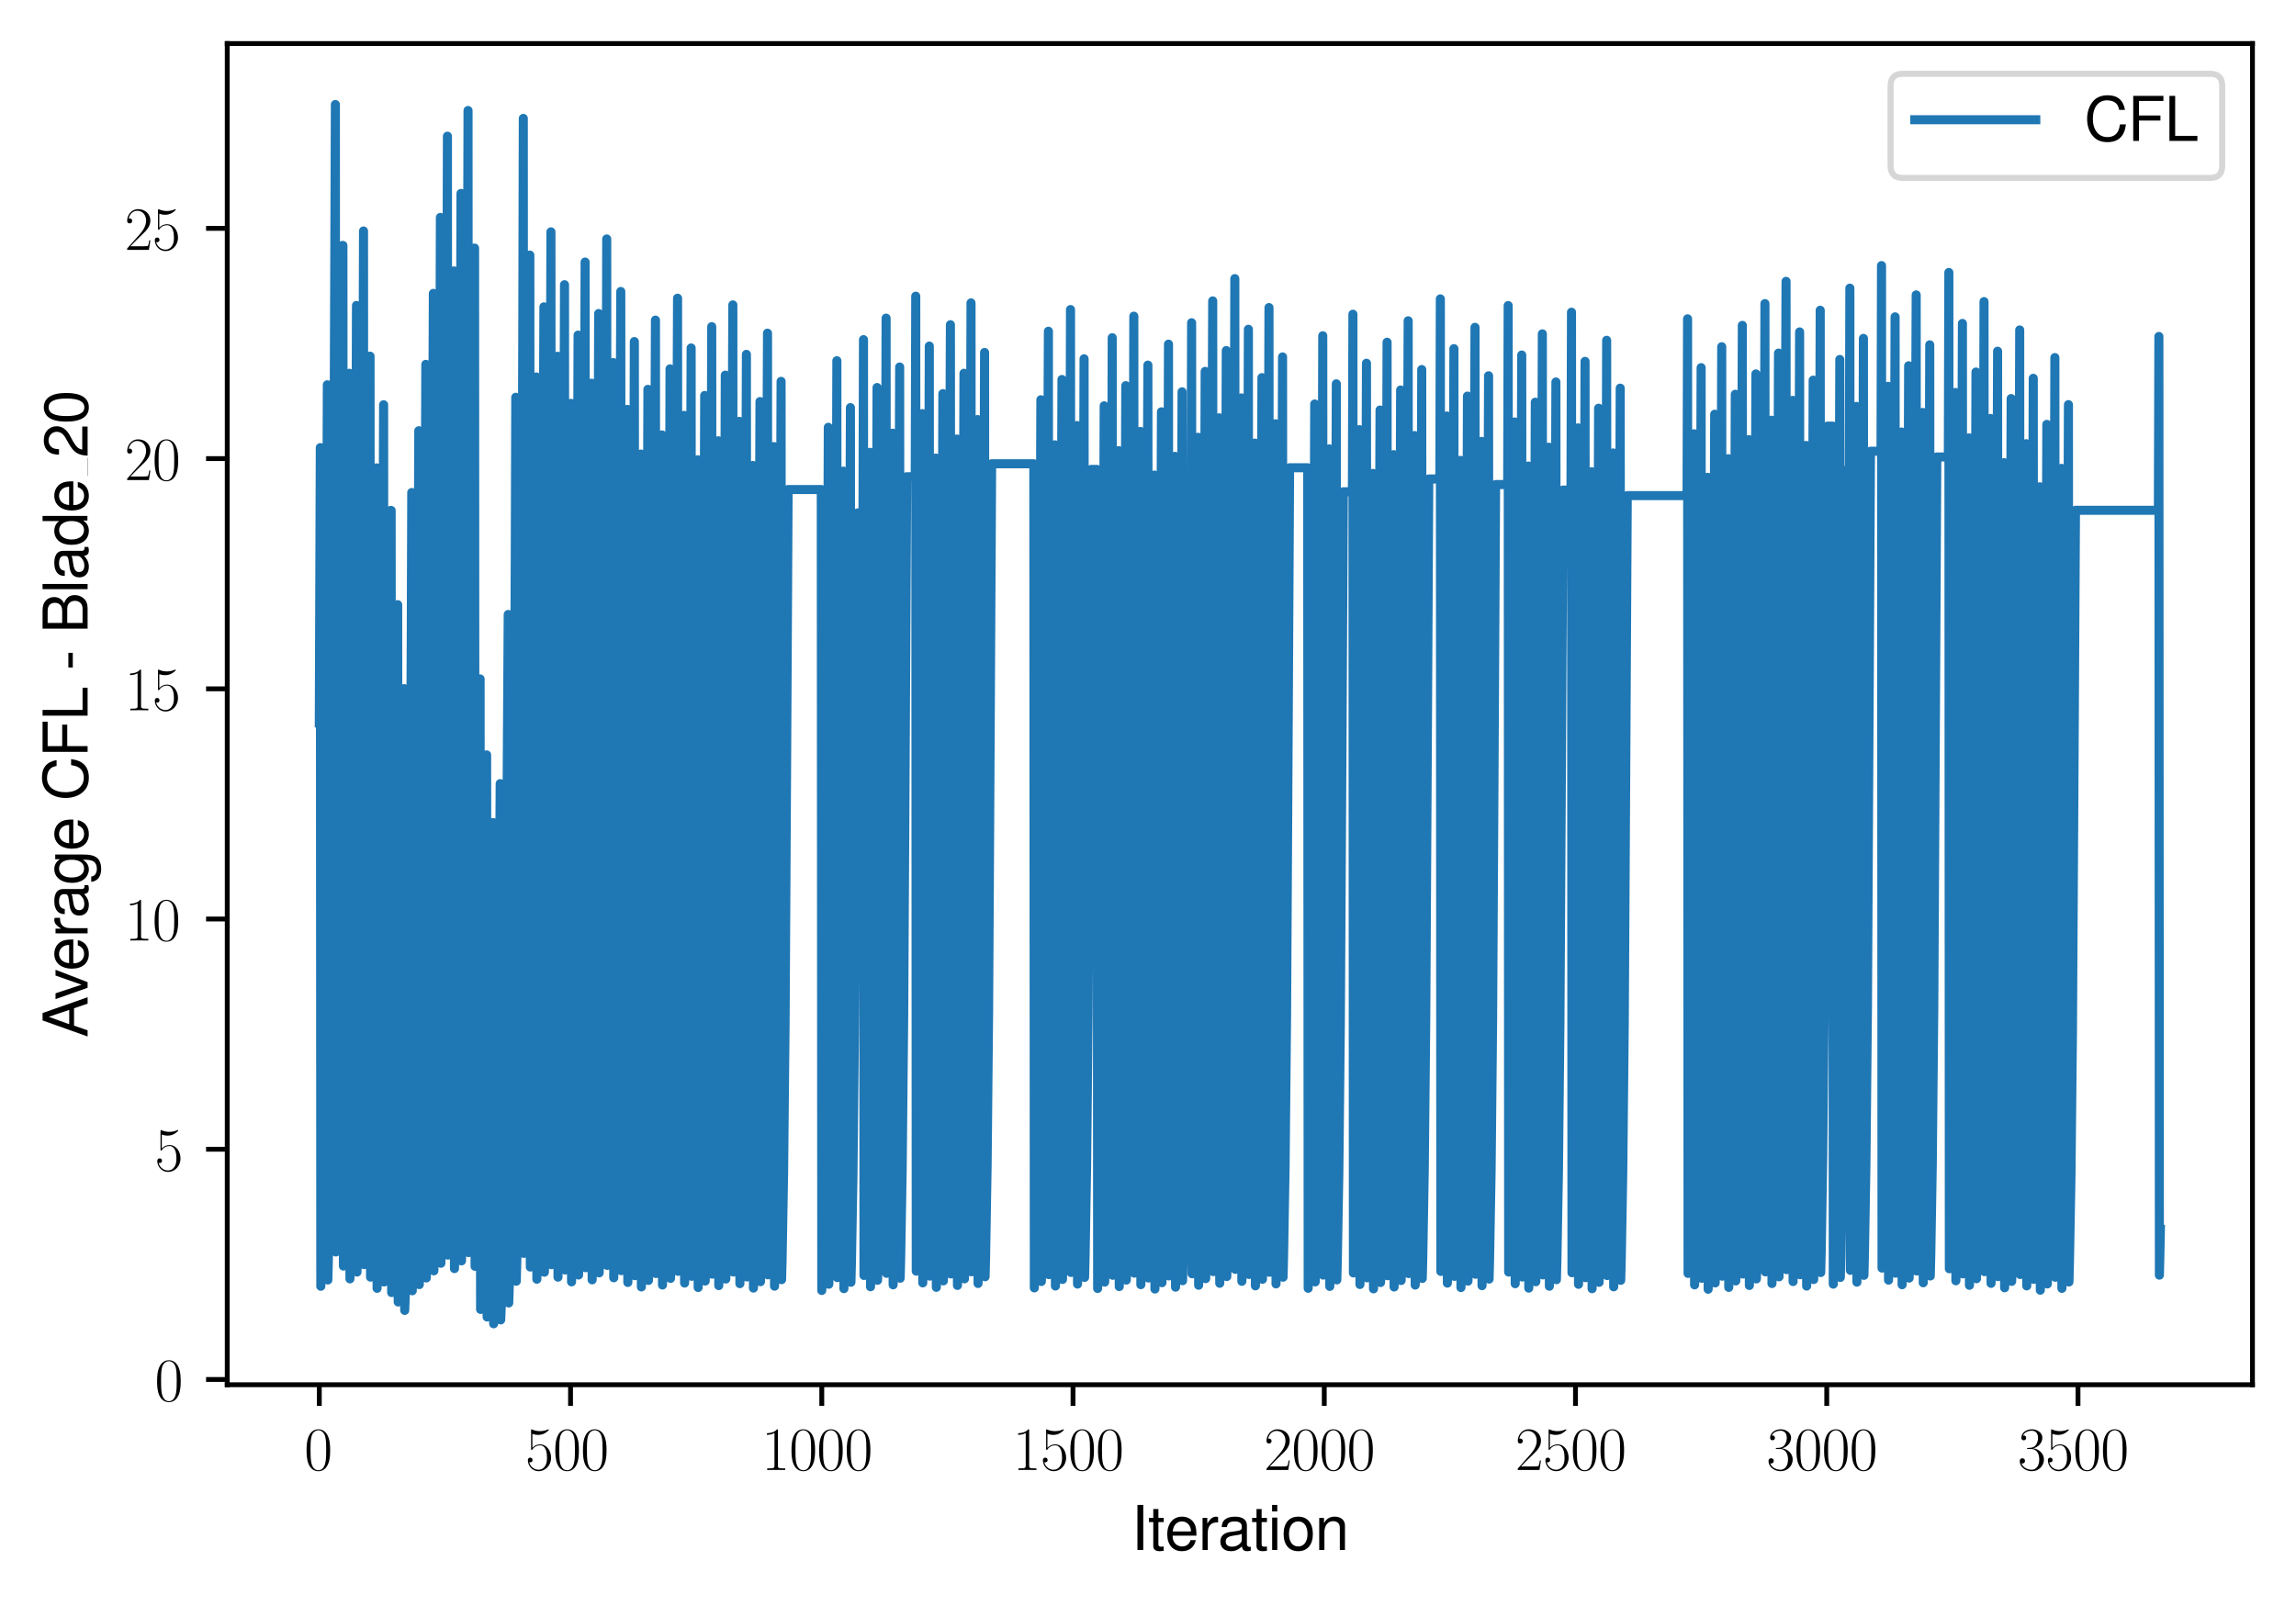<?xml version="1.0" encoding="utf-8" standalone="no"?>
<!DOCTYPE svg PUBLIC "-//W3C//DTD SVG 1.1//EN"
  "http://www.w3.org/Graphics/SVG/1.1/DTD/svg11.dtd">
<svg xmlns:xlink="http://www.w3.org/1999/xlink" width="379.567pt" height="265.601pt" viewBox="0 0 379.567 265.601" xmlns="http://www.w3.org/2000/svg" version="1.1">
 <defs>
  <style type="text/css">*{stroke-linejoin: round; stroke-linecap: butt}</style>
 </defs>
 <g id="figure_1">
  <g id="patch_1">
   <path d="M 0 265.601 
L 379.567 265.601 
L 379.567 0 
L 0 0 
z
" style="fill: #ffffff"/>
  </g>
  <g id="axes_1">
   <g id="patch_2">
    <path d="M 37.567 228.96 
L 372.367 228.96 
L 372.367 7.2 
L 37.567 7.2 
z
" style="fill: #ffffff"/>
   </g>
   <g id="matplotlib.axis_1">
    <g id="xtick_1">
     <g id="line2d_1">
      <defs>
       <path id="m1a484926bc" d="M 0 0 
L 0 3.5 
" style="stroke: #000000; stroke-width: 0.8"/>
      </defs>
      <g>
       <use xlink:href="#m1a484926bc" x="52.786" y="228.96" style="stroke: #000000; stroke-width: 0.8"/>
      </g>
     </g>
     <g id="text_1">
      <!-- $\mathdefault{0}$ -->
      <g transform="translate(50.295 243.058) scale(0.1 -0.1)">
       <defs>
        <path id="CMR17-30" d="M 2688 2038 
C 2688 2430 2682 3099 2413 3613 
C 2176 4063 1798 4224 1466 4224 
C 1158 4224 768 4082 525 3620 
C 269 3137 243 2539 243 2038 
C 243 1671 250 1112 448 623 
C 723 -39 1216 -128 1466 -128 
C 1760 -128 2208 -7 2470 604 
C 2662 1048 2688 1568 2688 2038 
z
M 1466 -26 
C 1056 -26 813 328 723 816 
C 653 1196 653 1749 653 2109 
C 653 2604 653 3015 736 3407 
C 858 3954 1216 4121 1466 4121 
C 1728 4121 2067 3947 2189 3420 
C 2272 3054 2278 2623 2278 2109 
C 2278 1691 2278 1176 2202 797 
C 2067 96 1690 -26 1466 -26 
z
" transform="scale(0.016)"/>
       </defs>
       <use xlink:href="#CMR17-30" transform="scale(0.996)"/>
      </g>
     </g>
    </g>
    <g id="xtick_2">
     <g id="line2d_2">
      <g>
       <use xlink:href="#m1a484926bc" x="94.32" y="228.96" style="stroke: #000000; stroke-width: 0.8"/>
      </g>
     </g>
     <g id="text_2">
      <!-- $\mathdefault{500}$ -->
      <g transform="translate(86.848 243.058) scale(0.1 -0.1)">
       <defs>
        <path id="CMR17-35" d="M 730 3750 
C 794 3724 1056 3641 1325 3641 
C 1920 3641 2246 3961 2432 4140 
C 2432 4191 2432 4224 2394 4224 
C 2387 4224 2374 4224 2323 4198 
C 2099 4102 1837 4032 1517 4032 
C 1325 4032 1037 4055 723 4191 
C 653 4224 640 4224 634 4224 
C 602 4224 595 4217 595 4090 
L 595 2231 
C 595 2113 595 2080 659 2080 
C 691 2080 704 2093 736 2139 
C 941 2435 1222 2560 1542 2560 
C 1766 2560 2246 2415 2246 1293 
C 2246 1087 2246 716 2054 422 
C 1894 159 1645 25 1370 25 
C 947 25 518 319 403 812 
C 429 806 480 793 506 793 
C 589 793 749 838 749 1036 
C 749 1209 627 1280 506 1280 
C 358 1280 262 1190 262 1011 
C 262 454 704 -128 1382 -128 
C 2042 -128 2669 441 2669 1267 
C 2669 2054 2170 2662 1549 2662 
C 1222 2662 947 2540 730 2304 
L 730 3750 
z
" transform="scale(0.016)"/>
       </defs>
       <use xlink:href="#CMR17-35" transform="scale(0.996)"/>
       <use xlink:href="#CMR17-30" transform="translate(45.69 0) scale(0.996)"/>
       <use xlink:href="#CMR17-30" transform="translate(91.381 0) scale(0.996)"/>
      </g>
     </g>
    </g>
    <g id="xtick_3">
     <g id="line2d_3">
      <g>
       <use xlink:href="#m1a484926bc" x="135.854" y="228.96" style="stroke: #000000; stroke-width: 0.8"/>
      </g>
     </g>
     <g id="text_3">
      <!-- $\mathdefault{1000}$ -->
      <g transform="translate(125.892 243.058) scale(0.1 -0.1)">
       <defs>
        <path id="CMR17-31" d="M 1702 4083 
C 1702 4217 1696 4224 1606 4224 
C 1357 3927 979 3833 621 3820 
C 602 3820 570 3820 563 3808 
C 557 3795 557 3782 557 3648 
C 755 3648 1088 3686 1344 3839 
L 1344 467 
C 1344 243 1331 166 781 166 
L 589 166 
L 589 0 
C 896 6 1216 12 1523 12 
C 1830 12 2150 6 2458 0 
L 2458 166 
L 2266 166 
C 1715 166 1702 236 1702 467 
L 1702 4083 
z
" transform="scale(0.016)"/>
       </defs>
       <use xlink:href="#CMR17-31" transform="scale(0.996)"/>
       <use xlink:href="#CMR17-30" transform="translate(45.69 0) scale(0.996)"/>
       <use xlink:href="#CMR17-30" transform="translate(91.381 0) scale(0.996)"/>
       <use xlink:href="#CMR17-30" transform="translate(137.071 0) scale(0.996)"/>
      </g>
     </g>
    </g>
    <g id="xtick_4">
     <g id="line2d_4">
      <g>
       <use xlink:href="#m1a484926bc" x="177.389" y="228.96" style="stroke: #000000; stroke-width: 0.8"/>
      </g>
     </g>
     <g id="text_4">
      <!-- $\mathdefault{1500}$ -->
      <g transform="translate(167.426 243.058) scale(0.1 -0.1)">
       <use xlink:href="#CMR17-31" transform="scale(0.996)"/>
       <use xlink:href="#CMR17-35" transform="translate(45.69 0) scale(0.996)"/>
       <use xlink:href="#CMR17-30" transform="translate(91.381 0) scale(0.996)"/>
       <use xlink:href="#CMR17-30" transform="translate(137.071 0) scale(0.996)"/>
      </g>
     </g>
    </g>
    <g id="xtick_5">
     <g id="line2d_5">
      <g>
       <use xlink:href="#m1a484926bc" x="218.923" y="228.96" style="stroke: #000000; stroke-width: 0.8"/>
      </g>
     </g>
     <g id="text_5">
      <!-- $\mathdefault{2000}$ -->
      <g transform="translate(208.96 243.058) scale(0.1 -0.1)">
       <defs>
        <path id="CMR17-32" d="M 2669 990 
L 2554 990 
C 2490 537 2438 460 2413 422 
C 2381 371 1920 371 1830 371 
L 602 371 
C 832 620 1280 1073 1824 1596 
C 2214 1966 2669 2400 2669 3033 
C 2669 3788 2067 4224 1395 4224 
C 691 4224 262 3603 262 3027 
C 262 2777 448 2745 525 2745 
C 589 2745 781 2783 781 3007 
C 781 3206 614 3264 525 3264 
C 486 3264 448 3257 422 3244 
C 544 3788 915 4057 1306 4057 
C 1862 4057 2227 3616 2227 3033 
C 2227 2477 1901 1998 1536 1583 
L 262 147 
L 262 0 
L 2515 0 
L 2669 990 
z
" transform="scale(0.016)"/>
       </defs>
       <use xlink:href="#CMR17-32" transform="scale(0.996)"/>
       <use xlink:href="#CMR17-30" transform="translate(45.69 0) scale(0.996)"/>
       <use xlink:href="#CMR17-30" transform="translate(91.381 0) scale(0.996)"/>
       <use xlink:href="#CMR17-30" transform="translate(137.071 0) scale(0.996)"/>
      </g>
     </g>
    </g>
    <g id="xtick_6">
     <g id="line2d_6">
      <g>
       <use xlink:href="#m1a484926bc" x="260.457" y="228.96" style="stroke: #000000; stroke-width: 0.8"/>
      </g>
     </g>
     <g id="text_6">
      <!-- $\mathdefault{2500}$ -->
      <g transform="translate(250.495 243.058) scale(0.1 -0.1)">
       <use xlink:href="#CMR17-32" transform="scale(0.996)"/>
       <use xlink:href="#CMR17-35" transform="translate(45.69 0) scale(0.996)"/>
       <use xlink:href="#CMR17-30" transform="translate(91.381 0) scale(0.996)"/>
       <use xlink:href="#CMR17-30" transform="translate(137.071 0) scale(0.996)"/>
      </g>
     </g>
    </g>
    <g id="xtick_7">
     <g id="line2d_7">
      <g>
       <use xlink:href="#m1a484926bc" x="301.992" y="228.96" style="stroke: #000000; stroke-width: 0.8"/>
      </g>
     </g>
     <g id="text_7">
      <!-- $\mathdefault{3000}$ -->
      <g transform="translate(292.029 243.058) scale(0.1 -0.1)">
       <defs>
        <path id="CMR17-33" d="M 1414 2176 
C 1984 2176 2234 1673 2234 1094 
C 2234 322 1824 25 1453 25 
C 1114 25 563 193 390 691 
C 422 678 454 678 486 678 
C 640 678 755 780 755 947 
C 755 1132 614 1216 486 1216 
C 378 1216 211 1164 211 927 
C 211 335 787 -128 1466 -128 
C 2176 -128 2720 432 2720 1087 
C 2720 1718 2208 2176 1600 2246 
C 2086 2347 2554 2776 2554 3353 
C 2554 3856 2048 4224 1472 4224 
C 890 4224 378 3862 378 3347 
C 378 3123 544 3084 627 3084 
C 762 3084 877 3167 877 3334 
C 877 3500 762 3584 627 3584 
C 602 3584 570 3584 544 3571 
C 730 3999 1235 4076 1459 4076 
C 1683 4076 2106 3966 2106 3347 
C 2106 3167 2080 2851 1862 2574 
C 1670 2329 1453 2316 1242 2297 
C 1210 2297 1062 2284 1037 2284 
C 992 2278 966 2272 966 2227 
C 966 2182 973 2176 1101 2176 
L 1414 2176 
z
" transform="scale(0.016)"/>
       </defs>
       <use xlink:href="#CMR17-33" transform="scale(0.996)"/>
       <use xlink:href="#CMR17-30" transform="translate(45.69 0) scale(0.996)"/>
       <use xlink:href="#CMR17-30" transform="translate(91.381 0) scale(0.996)"/>
       <use xlink:href="#CMR17-30" transform="translate(137.071 0) scale(0.996)"/>
      </g>
     </g>
    </g>
    <g id="xtick_8">
     <g id="line2d_8">
      <g>
       <use xlink:href="#m1a484926bc" x="343.526" y="228.96" style="stroke: #000000; stroke-width: 0.8"/>
      </g>
     </g>
     <g id="text_8">
      <!-- $\mathdefault{3500}$ -->
      <g transform="translate(333.563 243.058) scale(0.1 -0.1)">
       <use xlink:href="#CMR17-33" transform="scale(0.996)"/>
       <use xlink:href="#CMR17-35" transform="translate(45.69 0) scale(0.996)"/>
       <use xlink:href="#CMR17-30" transform="translate(91.381 0) scale(0.996)"/>
       <use xlink:href="#CMR17-30" transform="translate(137.071 0) scale(0.996)"/>
      </g>
     </g>
    </g>
    <g id="text_9">
     <!-- Iteration -->
     <g transform="translate(187.02 256.279) scale(0.1 -0.1)">
      <defs>
       <path id="NimbusSanL-Regu-49" d="M 1242 4672 
L 640 4672 
L 640 0 
L 1242 0 
L 1242 4672 
z
" transform="scale(0.016)"/>
       <path id="NimbusSanL-Regu-74" d="M 1626 3328 
L 1075 3328 
L 1075 4249 
L 544 4249 
L 544 3328 
L 90 3328 
L 90 2892 
L 544 2892 
L 544 402 
C 544 64 774 -128 1190 -128 
C 1318 -128 1446 -116 1626 -84 
L 1626 364 
C 1555 345 1472 339 1370 339 
C 1139 339 1075 402 1075 634 
L 1075 2892 
L 1626 2892 
L 1626 3328 
z
" transform="scale(0.016)"/>
       <path id="NimbusSanL-Regu-65" d="M 3283 1484 
C 3283 1998 3245 2311 3149 2565 
C 2931 3123 2419 3456 1792 3456 
C 858 3456 256 2734 256 1619 
C 256 545 838 -128 1779 -128 
C 2547 -128 3078 307 3213 1018 
L 2675 1018 
C 2528 588 2227 364 1798 364 
C 1459 364 1171 514 992 787 
C 864 974 819 1161 813 1484 
L 3283 1484 
z
M 826 1920 
C 870 2552 1248 2963 1786 2963 
C 2310 2963 2714 2519 2714 1959 
C 2714 1946 2714 1933 2707 1920 
L 826 1920 
z
" transform="scale(0.016)"/>
       <path id="NimbusSanL-Regu-72" d="M 442 3328 
L 442 0 
L 979 0 
L 979 1727 
C 979 2203 1101 2514 1357 2698 
C 1523 2819 1683 2857 2054 2863 
L 2054 3404 
C 1965 3449 1920 3456 1850 3456 
C 1504 3456 1242 3251 934 2750 
L 934 3328 
L 442 3328 
z
" transform="scale(0.016)"/>
       <path id="NimbusSanL-Regu-61" d="M 3424 332 
C 3366 320 3341 320 3309 320 
C 3123 320 3021 415 3021 581 
L 3021 2542 
C 3021 3135 2586 3456 1760 3456 
C 1274 3456 870 3315 646 3065 
C 493 2893 429 2702 416 2370 
L 954 2370 
C 998 2778 1242 2963 1741 2963 
C 2221 2963 2490 2784 2490 2466 
L 2490 2326 
C 2490 2103 2355 2007 1933 1956 
C 1178 1861 1062 1835 858 1753 
C 467 1593 269 1294 269 861 
C 269 256 691 -128 1370 -128 
C 1792 -128 2131 19 2509 364 
C 2547 25 2714 -128 3059 -128 
C 3168 -128 3251 -116 3424 -71 
L 3424 332 
z
M 2490 1071 
C 2490 893 2438 785 2278 638 
C 2061 441 1798 339 1485 339 
C 1069 339 826 536 826 874 
C 826 1224 1062 1402 1632 1485 
C 2195 1562 2310 1587 2490 1670 
L 2490 1071 
z
" transform="scale(0.016)"/>
       <path id="NimbusSanL-Regu-69" d="M 960 3358 
L 429 3358 
L 429 0 
L 960 0 
L 960 3358 
z
M 960 4672 
L 422 4672 
L 422 3999 
L 960 3999 
L 960 4672 
z
" transform="scale(0.016)"/>
       <path id="NimbusSanL-Regu-6f" d="M 1741 3456 
C 800 3456 230 2784 230 1663 
C 230 543 794 -128 1747 -128 
C 2688 -128 3264 543 3264 1638 
C 3264 2791 2707 3456 1741 3456 
z
M 1747 2963 
C 2349 2963 2707 2472 2707 1644 
C 2707 861 2336 364 1747 364 
C 1152 364 787 855 787 1663 
C 787 2466 1152 2963 1747 2963 
z
" transform="scale(0.016)"/>
       <path id="NimbusSanL-Regu-6e" d="M 448 3328 
L 448 0 
L 986 0 
L 986 1835 
C 986 2539 1344 2988 1894 2988 
C 2317 2988 2586 2732 2586 2328 
L 2586 0 
L 3117 0 
L 3117 2539 
C 3117 3097 2701 3456 2054 3456 
C 1555 3456 1235 3263 941 2796 
L 941 3328 
L 448 3328 
z
" transform="scale(0.016)"/>
      </defs>
      <use xlink:href="#NimbusSanL-Regu-49" transform="scale(0.996)"/>
      <use xlink:href="#NimbusSanL-Regu-74" transform="translate(27.695 0) scale(0.996)"/>
      <use xlink:href="#NimbusSanL-Regu-65" transform="translate(55.39 0) scale(0.996)"/>
      <use xlink:href="#NimbusSanL-Regu-72" transform="translate(110.782 0) scale(0.996)"/>
      <use xlink:href="#NimbusSanL-Regu-61" transform="translate(142.961 0) scale(0.996)"/>
      <use xlink:href="#NimbusSanL-Regu-74" transform="translate(198.353 0) scale(0.996)"/>
      <use xlink:href="#NimbusSanL-Regu-69" transform="translate(226.048 0) scale(0.996)"/>
      <use xlink:href="#NimbusSanL-Regu-6f" transform="translate(248.165 0) scale(0.996)"/>
      <use xlink:href="#NimbusSanL-Regu-6e" transform="translate(303.556 0) scale(0.996)"/>
     </g>
    </g>
   </g>
   <g id="matplotlib.axis_2">
    <g id="ytick_1">
     <g id="line2d_9">
      <defs>
       <path id="mac8b31c80c" d="M 0 0 
L -3.5 0 
" style="stroke: #000000; stroke-width: 0.8"/>
      </defs>
      <g>
       <use xlink:href="#mac8b31c80c" x="37.567" y="228.088" style="stroke: #000000; stroke-width: 0.8"/>
      </g>
     </g>
     <g id="text_10">
      <!-- $\mathdefault{0}$ -->
      <g transform="translate(25.586 231.637) scale(0.1 -0.1)">
       <use xlink:href="#CMR17-30" transform="scale(0.996)"/>
      </g>
     </g>
    </g>
    <g id="ytick_2">
     <g id="line2d_10">
      <g>
       <use xlink:href="#mac8b31c80c" x="37.567" y="190.023" style="stroke: #000000; stroke-width: 0.8"/>
      </g>
     </g>
     <g id="text_11">
      <!-- $\mathdefault{5}$ -->
      <g transform="translate(25.586 193.572) scale(0.1 -0.1)">
       <use xlink:href="#CMR17-35" transform="scale(0.996)"/>
      </g>
     </g>
    </g>
    <g id="ytick_3">
     <g id="line2d_11">
      <g>
       <use xlink:href="#mac8b31c80c" x="37.567" y="151.958" style="stroke: #000000; stroke-width: 0.8"/>
      </g>
     </g>
     <g id="text_12">
      <!-- $\mathdefault{10}$ -->
      <g transform="translate(20.605 155.507) scale(0.1 -0.1)">
       <use xlink:href="#CMR17-31" transform="scale(0.996)"/>
       <use xlink:href="#CMR17-30" transform="translate(45.69 0) scale(0.996)"/>
      </g>
     </g>
    </g>
    <g id="ytick_4">
     <g id="line2d_12">
      <g>
       <use xlink:href="#mac8b31c80c" x="37.567" y="113.893" style="stroke: #000000; stroke-width: 0.8"/>
      </g>
     </g>
     <g id="text_13">
      <!-- $\mathdefault{15}$ -->
      <g transform="translate(20.605 117.442) scale(0.1 -0.1)">
       <use xlink:href="#CMR17-31" transform="scale(0.996)"/>
       <use xlink:href="#CMR17-35" transform="translate(45.69 0) scale(0.996)"/>
      </g>
     </g>
    </g>
    <g id="ytick_5">
     <g id="line2d_13">
      <g>
       <use xlink:href="#mac8b31c80c" x="37.567" y="75.829" style="stroke: #000000; stroke-width: 0.8"/>
      </g>
     </g>
     <g id="text_14">
      <!-- $\mathdefault{20}$ -->
      <g transform="translate(20.605 79.378) scale(0.1 -0.1)">
       <use xlink:href="#CMR17-32" transform="scale(0.996)"/>
       <use xlink:href="#CMR17-30" transform="translate(45.69 0) scale(0.996)"/>
      </g>
     </g>
    </g>
    <g id="ytick_6">
     <g id="line2d_14">
      <g>
       <use xlink:href="#mac8b31c80c" x="37.567" y="37.764" style="stroke: #000000; stroke-width: 0.8"/>
      </g>
     </g>
     <g id="text_15">
      <!-- $\mathdefault{25}$ -->
      <g transform="translate(20.605 41.313) scale(0.1 -0.1)">
       <use xlink:href="#CMR17-32" transform="scale(0.996)"/>
       <use xlink:href="#CMR17-35" transform="translate(45.69 0) scale(0.996)"/>
      </g>
     </g>
    </g>
    <g id="text_16">
     <!-- Average CFL - Blade_20 -->
     <g transform="translate(14.483 171.549) rotate(-90) scale(0.1 -0.1)">
      <defs>
       <path id="NimbusSanL-Regu-41" d="M 3034 1408 
L 3514 0 
L 4179 0 
L 2541 4672 
L 1773 4672 
L 109 0 
L 742 0 
L 1235 1408 
L 3034 1408 
z
M 2867 1907 
L 1382 1907 
L 2150 4032 
L 2867 1907 
z
" transform="scale(0.016)"/>
       <path id="NimbusSanL-Regu-76" d="M 1824 0 
L 3110 3328 
L 2509 3328 
L 1562 629 
L 666 3328 
L 64 3328 
L 1242 0 
L 1824 0 
z
" transform="scale(0.016)"/>
       <path id="NimbusSanL-Regu-67" d="M 2637 3359 
L 2637 2873 
C 2368 3270 2042 3456 1613 3456 
C 762 3456 186 2714 186 1632 
C 186 1084 333 638 608 320 
C 858 38 1216 -128 1568 -128 
C 1990 -128 2285 51 2586 473 
L 2586 300 
C 2586 -155 2528 -441 2394 -634 
C 2253 -841 1978 -960 1651 -960 
C 1408 -960 1190 -894 1043 -774 
C 922 -674 870 -581 838 -375 
L 294 -375 
C 352 -1031 845 -1408 1632 -1408 
C 2131 -1408 2560 -1248 2778 -980 
C 3034 -661 3130 -222 3130 568 
L 3130 3359 
L 2637 3359 
z
M 1670 2963 
C 2246 2963 2586 2479 2586 1644 
C 2586 848 2240 364 1677 364 
C 1094 364 742 855 742 1663 
C 742 2466 1101 2963 1670 2963 
z
" transform="scale(0.016)"/>
       <path id="NimbusSanL-Regu-43" d="M 4237 3219 
C 4051 4236 3462 4736 2438 4736 
C 1811 4736 1306 4537 960 4154 
C 538 3696 307 3035 307 2284 
C 307 1522 544 867 986 415 
C 1344 44 1805 -128 2413 -128 
C 3552 -128 4192 485 4333 1712 
L 3718 1712 
C 3667 1394 3603 1178 3507 994 
C 3315 612 2918 396 2419 396 
C 1491 396 902 1134 902 2291 
C 902 3480 1466 4211 2368 4211 
C 2746 4211 3098 4096 3290 3918 
C 3462 3759 3558 3562 3629 3219 
L 4237 3219 
z
" transform="scale(0.016)"/>
       <path id="NimbusSanL-Regu-46" d="M 1171 2112 
L 3398 2112 
L 3398 2636 
L 1171 2636 
L 1171 4147 
L 3706 4147 
L 3706 4672 
L 576 4672 
L 576 0 
L 1171 0 
L 1171 2112 
z
" transform="scale(0.016)"/>
       <path id="NimbusSanL-Regu-4c" d="M 1107 4672 
L 512 4672 
L 512 0 
L 3411 0 
L 3411 524 
L 1107 524 
L 1107 4672 
z
" transform="scale(0.016)"/>
       <path id="NimbusSanL-Regu-2d" d="M 1818 1996 
L 294 1996 
L 294 1536 
L 1818 1536 
L 1818 1996 
z
" transform="scale(0.016)"/>
       <path id="NimbusSanL-Regu-42" d="M 506 0 
L 2611 0 
C 3053 0 3379 121 3629 390 
C 3859 632 3987 961 3987 1321 
C 3987 1878 3731 2214 3136 2444 
C 3558 2643 3782 2994 3782 3476 
C 3782 3821 3654 4127 3411 4345 
C 3168 4569 2848 4672 2400 4672 
L 506 4672 
L 506 0 
z
M 1101 2636 
L 1101 4147 
L 2253 4147 
C 2586 4147 2771 4101 2931 3977 
C 3098 3847 3187 3652 3187 3391 
C 3187 3138 3098 2936 2931 2806 
C 2771 2682 2586 2636 2253 2636 
L 1101 2636 
z
M 1101 524 
L 1101 2112 
L 2554 2112 
C 2842 2112 3034 2042 3174 1890 
C 3315 1745 3392 1542 3392 1315 
C 3392 1093 3315 891 3174 746 
C 3034 594 2842 524 2554 524 
L 1101 524 
z
" transform="scale(0.016)"/>
       <path id="NimbusSanL-Regu-6c" d="M 973 4672 
L 435 4672 
L 435 0 
L 973 0 
L 973 4672 
z
" transform="scale(0.016)"/>
       <path id="NimbusSanL-Regu-64" d="M 3168 4672 
L 2637 4672 
L 2637 2937 
C 2413 3276 2054 3456 1606 3456 
C 736 3456 166 2759 166 1695 
C 166 568 723 -128 1626 -128 
C 2086 -128 2406 44 2694 460 
L 2694 19 
L 3168 19 
L 3168 4672 
z
M 1696 2956 
C 2272 2956 2637 2447 2637 1651 
C 2637 880 2266 371 1702 371 
C 1114 371 723 887 723 1663 
C 723 2440 1114 2956 1696 2956 
z
" transform="scale(0.016)"/>
       <path id="NimbusSanL-Regu-32" d="M 3238 556 
L 851 556 
C 909 928 1114 1165 1670 1493 
L 2310 1839 
C 2944 2185 3270 2653 3270 3211 
C 3270 3589 3117 3942 2848 4185 
C 2579 4428 2246 4544 1818 4544 
C 1242 4544 813 4339 563 3955 
C 403 3711 333 3429 320 2967 
L 883 2967 
C 902 3275 941 3461 1018 3608 
C 1165 3884 1459 4051 1798 4051 
C 2310 4051 2694 3685 2694 3198 
C 2694 2839 2483 2531 2080 2300 
L 1491 1967 
C 544 1428 269 999 218 0 
L 3238 0 
L 3238 556 
z
" transform="scale(0.016)"/>
       <path id="NimbusSanL-Regu-30" d="M 1760 4544 
C 1338 4544 954 4358 717 4044 
C 422 3649 275 3043 275 2207 
C 275 683 787 -128 1760 -128 
C 2720 -128 3245 683 3245 2169 
C 3245 3049 3104 3636 2803 4044 
C 2566 4364 2189 4544 1760 4544 
z
M 1760 4044 
C 2368 4044 2669 3432 2669 2220 
C 2669 938 2374 339 1747 339 
C 1152 339 851 964 851 2201 
C 851 3438 1152 4044 1760 4044 
z
" transform="scale(0.016)"/>
      </defs>
      <use xlink:href="#NimbusSanL-Regu-41" transform="scale(0.996)"/>
      <use xlink:href="#NimbusSanL-Regu-76" transform="translate(62.466 0) scale(0.996)"/>
      <use xlink:href="#NimbusSanL-Regu-65" transform="translate(109.788 0) scale(0.996)"/>
      <use xlink:href="#NimbusSanL-Regu-72" transform="translate(165.18 0) scale(0.996)"/>
      <use xlink:href="#NimbusSanL-Regu-61" transform="translate(197.359 0) scale(0.996)"/>
      <use xlink:href="#NimbusSanL-Regu-67" transform="translate(252.751 0) scale(0.996)"/>
      <use xlink:href="#NimbusSanL-Regu-65" transform="translate(308.143 0) scale(0.996)"/>
      <use xlink:href="#NimbusSanL-Regu-43" transform="translate(391.229 0) scale(0.996)"/>
      <use xlink:href="#NimbusSanL-Regu-46" transform="translate(463.159 0) scale(0.996)"/>
      <use xlink:href="#NimbusSanL-Regu-4c" transform="translate(524.031 0) scale(0.996)"/>
      <use xlink:href="#NimbusSanL-Regu-2d" transform="translate(607.118 0) scale(0.996)"/>
      <use xlink:href="#NimbusSanL-Regu-42" transform="translate(667.988 0) scale(0.996)"/>
      <use xlink:href="#NimbusSanL-Regu-6c" transform="translate(734.438 0) scale(0.996)"/>
      <use xlink:href="#NimbusSanL-Regu-61" transform="translate(756.555 0) scale(0.996)"/>
      <use xlink:href="#NimbusSanL-Regu-64" transform="translate(811.947 0) scale(0.996)"/>
      <use xlink:href="#NimbusSanL-Regu-65" transform="translate(867.339 0) scale(0.996)"/>
      <use xlink:href="#NimbusSanL-Regu-32" transform="translate(958.596 0) scale(0.996)"/>
      <use xlink:href="#NimbusSanL-Regu-30" transform="translate(1013.987 0) scale(0.996)"/>
      <path d="M 928.708 0 
L 958.596 0 
L 958.596 0.399 
L 928.708 0.399 
L 928.708 0 
z
"/>
     </g>
    </g>
   </g>
   <g id="line2d_15">
    <path d="M 52.786 119.544 
L 52.952 74.008 
L 53.035 212.68 
L 53.118 209.598 
L 53.367 196.138 
L 53.616 172.878 
L 53.865 132.686 
L 54.115 63.621 
L 54.198 211.641 
L 54.281 208.352 
L 54.53 193.984 
L 54.779 169.156 
L 55.028 126.254 
L 55.444 17.28 
L 55.527 207.007 
L 55.61 202.791 
L 55.859 184.375 
L 56.108 152.552 
L 56.357 97.649 
L 56.607 40.584 
L 56.69 40.584 
L 56.773 209.338 
L 56.856 205.587 
L 57.105 189.207 
L 57.354 160.902 
L 57.604 112.062 
L 57.77 61.718 
L 57.853 211.451 
L 57.936 208.123 
L 58.185 193.589 
L 58.434 168.475 
L 58.683 125.126 
L 58.933 50.506 
L 59.016 210.33 
L 59.099 206.778 
L 59.348 191.264 
L 59.597 164.457 
L 59.846 118.143 
L 60.096 38.192 
L 60.179 209.098 
L 60.262 205.3 
L 60.511 188.711 
L 60.76 160.045 
L 61.009 110.533 
L 61.175 58.891 
L 61.259 211.168 
L 61.342 207.784 
L 61.591 193.003 
L 61.84 167.462 
L 62.089 123.36 
L 62.255 77.358 
L 62.338 213.015 
L 62.421 210 
L 62.671 196.832 
L 62.92 174.079 
L 63.169 134.775 
L 63.418 66.923 
L 63.501 211.971 
L 63.584 208.748 
L 63.834 194.669 
L 64.083 170.34 
L 64.332 128.299 
L 64.581 84.401 
L 64.664 84.401 
L 64.747 213.719 
L 64.83 210.845 
L 65.08 198.293 
L 65.329 176.602 
L 65.578 139.121 
L 65.744 99.975 
L 65.827 215.277 
L 65.91 212.714 
L 66.16 201.522 
L 66.409 182.183 
L 66.658 148.764 
L 66.824 113.861 
L 66.907 216.665 
L 66.99 214.381 
L 67.239 204.402 
L 67.489 187.158 
L 67.738 157.362 
L 67.987 105.873 
L 68.07 81.437 
L 68.153 213.423 
L 68.236 210.49 
L 68.486 197.678 
L 68.735 175.54 
L 68.984 137.286 
L 69.233 71.215 
L 69.316 212.401 
L 69.399 209.263 
L 69.648 195.559 
L 69.898 171.878 
L 70.147 130.956 
L 70.396 60.245 
L 70.479 211.304 
L 70.562 207.947 
L 70.811 193.284 
L 71.061 167.947 
L 71.31 124.164 
L 71.642 48.507 
L 71.725 210.13 
L 71.808 206.538 
L 72.057 190.85 
L 72.307 163.741 
L 72.556 116.896 
L 72.805 35.949 
L 72.888 208.874 
L 72.971 205.031 
L 73.22 188.246 
L 73.47 159.241 
L 73.719 109.12 
L 73.968 22.518 
L 74.051 207.531 
L 74.134 203.419 
L 74.383 185.461 
L 74.633 154.428 
L 74.882 100.804 
L 75.048 44.8 
L 75.131 209.759 
L 75.214 206.093 
L 75.463 190.081 
L 75.712 162.412 
L 75.962 114.601 
L 76.211 31.983 
L 76.294 208.477 
L 76.377 204.555 
L 76.626 187.423 
L 76.875 157.82 
L 77.125 106.665 
L 77.374 18.269 
L 77.457 207.106 
L 77.54 202.91 
L 77.789 184.58 
L 78.038 152.906 
L 78.288 98.173 
L 78.454 41.017 
L 78.537 209.381 
L 78.62 205.639 
L 78.869 189.297 
L 79.118 161.057 
L 79.368 112.258 
L 79.451 216.505 
L 79.534 214.188 
L 79.783 204.069 
L 80.032 186.584 
L 80.281 156.369 
L 80.447 124.816 
L 80.53 217.761 
L 80.614 215.695 
L 80.863 206.673 
L 81.112 191.084 
L 81.361 164.144 
L 81.527 136.009 
L 81.61 218.88 
L 81.693 217.038 
L 81.943 208.994 
L 82.192 195.094 
L 82.441 171.075 
L 82.69 129.57 
L 82.773 218.236 
L 82.856 216.266 
L 83.106 207.659 
L 83.355 192.787 
L 83.604 167.088 
L 84.019 101.599 
L 84.102 215.439 
L 84.185 212.909 
L 84.435 201.859 
L 84.684 182.765 
L 84.933 149.769 
L 85.182 92.753 
L 85.265 65.687 
L 85.348 211.848 
L 85.432 208.6 
L 85.681 194.412 
L 85.93 169.897 
L 86.179 127.533 
L 86.428 54.329 
L 86.511 19.578 
L 86.594 207.237 
L 86.678 203.067 
L 86.927 184.851 
L 87.176 153.375 
L 87.425 98.984 
L 87.591 42.178 
L 87.674 209.497 
L 87.757 205.779 
L 88.007 189.538 
L 88.256 161.473 
L 88.505 112.977 
L 88.671 62.329 
L 88.754 211.512 
L 88.837 208.197 
L 89.087 193.716 
L 89.336 168.693 
L 89.585 125.454 
L 89.917 50.737 
L 90 210.353 
L 90.083 206.806 
L 90.333 191.312 
L 90.582 164.54 
L 90.831 118.277 
L 91.08 38.335 
L 91.163 209.113 
L 91.246 205.317 
L 91.496 188.741 
L 91.745 160.096 
L 91.994 110.598 
L 92.16 58.905 
L 92.243 211.17 
L 92.326 207.786 
L 92.575 193.006 
L 92.825 167.467 
L 93.074 123.335 
L 93.323 47.074 
L 93.406 209.986 
L 93.489 206.366 
L 93.738 190.553 
L 93.988 163.227 
L 94.237 116.009 
L 94.403 66.694 
L 94.486 211.948 
L 94.569 208.721 
L 94.818 194.621 
L 95.067 170.258 
L 95.317 128.157 
L 95.566 55.408 
L 95.649 210.82 
L 95.732 207.366 
L 95.981 192.281 
L 96.23 166.213 
L 96.48 121.169 
L 96.729 43.332 
L 96.812 209.612 
L 96.895 205.917 
L 97.144 189.777 
L 97.393 161.886 
L 97.643 113.692 
L 97.809 63.357 
L 97.892 211.615 
L 97.975 208.32 
L 98.224 193.929 
L 98.473 169.062 
L 98.723 126.091 
L 98.972 51.838 
L 99.055 210.463 
L 99.138 206.938 
L 99.387 191.541 
L 99.636 164.934 
L 99.885 118.958 
L 100.135 70.941 
L 100.218 70.941 
L 100.301 39.512 
L 100.384 209.23 
L 100.467 205.459 
L 100.716 188.985 
L 100.965 160.518 
L 101.215 111.327 
L 101.381 59.952 
L 101.464 211.274 
L 101.547 207.912 
L 101.796 193.223 
L 102.045 167.842 
L 102.294 123.982 
L 102.627 48.194 
L 102.71 210.098 
L 102.793 206.501 
L 103.042 190.785 
L 103.291 163.628 
L 103.54 116.702 
L 103.707 67.692 
L 103.79 212.048 
L 103.873 208.84 
L 104.122 194.828 
L 104.371 170.615 
L 104.62 128.775 
L 104.87 56.476 
L 104.953 210.927 
L 105.036 207.494 
L 105.285 192.502 
L 105.534 166.596 
L 105.783 121.83 
L 105.949 75.077 
L 106.033 212.787 
L 106.116 209.727 
L 106.365 196.359 
L 106.614 173.261 
L 106.863 133.347 
L 107.112 64.376 
L 107.196 211.717 
L 107.279 208.442 
L 107.528 194.141 
L 107.777 169.427 
L 108.026 126.722 
L 108.358 52.928 
L 108.442 210.572 
L 108.525 207.069 
L 108.774 191.767 
L 109.023 165.325 
L 109.272 119.633 
L 109.438 71.913 
L 109.521 212.47 
L 109.605 209.347 
L 109.854 195.703 
L 110.103 172.128 
L 110.352 131.389 
L 110.601 88.841 
L 110.684 88.841 
L 110.767 60.992 
L 110.851 211.378 
L 110.934 208.036 
L 111.183 193.439 
L 111.432 168.214 
L 111.681 124.626 
L 112.013 49.306 
L 112.097 210.21 
L 112.18 206.634 
L 112.429 191.016 
L 112.678 164.027 
L 112.927 117.391 
L 113.093 68.684 
L 113.176 212.147 
L 113.26 208.959 
L 113.509 195.034 
L 113.758 170.971 
L 114.007 129.389 
L 114.256 57.537 
L 114.339 211.033 
L 114.422 207.622 
L 114.672 192.722 
L 114.921 166.976 
L 115.17 122.487 
L 115.336 76.023 
L 115.419 212.881 
L 115.502 209.84 
L 115.752 196.556 
L 116.001 173.6 
L 116.25 133.933 
L 116.499 65.389 
L 116.582 211.818 
L 116.665 208.564 
L 116.915 194.351 
L 117.164 169.79 
L 117.413 127.349 
L 117.662 54.011 
L 117.745 210.68 
L 117.828 207.199 
L 118.078 191.991 
L 118.327 165.713 
L 118.576 120.304 
L 118.742 72.879 
L 118.825 212.567 
L 118.908 209.463 
L 119.157 195.904 
L 119.407 172.474 
L 119.656 131.987 
L 119.905 62.025 
L 119.988 211.482 
L 120.071 208.16 
L 120.32 193.653 
L 120.57 168.584 
L 120.819 125.266 
L 121.151 50.412 
L 121.234 210.32 
L 121.317 206.767 
L 121.566 191.245 
L 121.816 164.423 
L 122.065 118.076 
L 122.231 69.67 
L 122.314 212.246 
L 122.397 209.078 
L 122.646 195.238 
L 122.895 171.324 
L 123.145 130 
L 123.394 58.592 
L 123.477 211.138 
L 123.56 207.748 
L 123.809 192.941 
L 124.058 167.354 
L 124.308 123.14 
L 124.474 76.963 
L 124.557 212.975 
L 124.64 209.953 
L 124.889 196.751 
L 125.138 173.937 
L 125.388 134.516 
L 125.637 66.395 
L 125.72 211.919 
L 125.803 208.685 
L 126.052 194.559 
L 126.301 170.15 
L 126.551 127.972 
L 126.883 55.087 
L 126.966 210.788 
L 127.049 207.328 
L 127.298 192.214 
L 127.547 166.099 
L 127.797 120.97 
L 127.963 73.839 
L 128.046 212.663 
L 128.129 209.578 
L 128.378 196.103 
L 128.627 172.818 
L 128.876 132.581 
L 129.126 63.052 
L 129.209 211.584 
L 129.292 208.284 
L 129.541 193.866 
L 129.79 168.952 
L 130.039 125.902 
L 130.289 80.94 
L 135.771 80.94 
L 135.854 213.373 
L 135.937 210.43 
L 136.186 197.575 
L 136.436 175.362 
L 136.685 136.978 
L 136.934 70.65 
L 137.017 212.344 
L 137.1 209.195 
L 137.349 195.441 
L 137.599 171.675 
L 137.848 130.606 
L 138.097 87.714 
L 138.263 87.714 
L 138.346 59.64 
L 138.429 211.243 
L 138.512 207.874 
L 138.762 193.158 
L 139.011 167.73 
L 139.26 123.789 
L 139.426 77.898 
L 139.509 213.069 
L 139.592 210.065 
L 139.842 196.944 
L 140.091 174.272 
L 140.34 135.094 
L 140.589 67.395 
L 140.672 212.019 
L 140.755 208.805 
L 141.004 194.767 
L 141.254 170.509 
L 141.503 128.591 
L 141.752 84.812 
L 142.666 84.812 
L 142.749 56.157 
L 142.832 210.895 
L 142.915 207.456 
L 143.164 192.436 
L 143.413 166.482 
L 143.663 121.633 
L 143.829 74.793 
L 143.912 212.758 
L 143.995 209.692 
L 144.244 196.301 
L 144.493 173.159 
L 144.743 133.172 
L 144.992 64.073 
L 145.075 211.686 
L 145.158 208.406 
L 145.407 194.078 
L 145.656 169.318 
L 145.906 126.534 
L 146.155 81.85 
L 146.404 81.85 
L 146.487 52.603 
L 146.57 210.539 
L 146.653 207.03 
L 146.902 191.699 
L 147.152 165.208 
L 147.401 119.432 
L 147.567 71.623 
L 147.65 212.441 
L 147.733 209.312 
L 147.982 195.643 
L 148.231 172.024 
L 148.481 131.209 
L 148.73 60.682 
L 148.813 211.347 
L 148.896 207.999 
L 149.145 193.374 
L 149.394 168.103 
L 149.644 124.434 
L 149.893 78.827 
L 151.305 78.827 
L 151.388 48.974 
L 151.471 210.177 
L 151.554 206.594 
L 151.803 190.947 
L 152.053 163.908 
L 152.302 117.186 
L 152.468 68.389 
L 152.551 212.118 
L 152.634 208.924 
L 152.883 194.973 
L 153.132 170.865 
L 153.382 129.206 
L 153.631 57.22 
L 153.714 211.001 
L 153.797 207.584 
L 154.046 192.657 
L 154.295 166.863 
L 154.545 122.291 
L 154.711 75.741 
L 154.794 212.853 
L 154.877 209.806 
L 155.126 196.497 
L 155.375 173.499 
L 155.625 133.759 
L 155.874 65.087 
L 155.957 211.788 
L 156.04 208.528 
L 156.289 194.288 
L 156.538 169.682 
L 156.788 127.162 
L 157.12 53.688 
L 157.203 210.648 
L 157.286 207.16 
L 157.535 191.924 
L 157.784 165.597 
L 158.034 120.104 
L 158.2 72.591 
L 158.283 212.538 
L 158.366 209.428 
L 158.615 195.844 
L 158.864 172.371 
L 159.113 131.808 
L 159.363 61.717 
L 159.446 211.451 
L 159.529 208.123 
L 159.778 193.589 
L 160.027 168.474 
L 160.276 125.075 
L 160.526 50.082 
L 160.609 210.287 
L 160.692 206.727 
L 160.941 191.177 
L 161.19 164.305 
L 161.439 117.871 
L 161.605 69.376 
L 161.689 212.217 
L 161.772 209.042 
L 162.021 195.177 
L 162.27 171.219 
L 162.519 129.818 
L 162.768 58.277 
L 162.852 211.107 
L 162.935 207.711 
L 163.184 192.876 
L 163.433 167.242 
L 163.682 122.946 
L 163.931 76.683 
L 170.909 76.683 
L 170.992 212.947 
L 171.075 209.919 
L 171.325 196.693 
L 171.574 173.837 
L 171.823 134.342 
L 172.072 66.095 
L 172.155 211.889 
L 172.238 208.649 
L 172.487 194.497 
L 172.737 170.043 
L 172.986 127.786 
L 173.318 54.766 
L 173.401 210.756 
L 173.484 207.289 
L 173.734 192.148 
L 173.983 165.984 
L 174.232 120.772 
L 174.398 73.553 
L 174.481 212.634 
L 174.564 209.544 
L 174.813 196.043 
L 175.063 172.715 
L 175.312 132.404 
L 175.561 62.746 
L 175.644 211.554 
L 175.727 208.247 
L 175.976 193.803 
L 176.226 168.843 
L 176.475 125.712 
L 176.724 80.667 
L 176.89 80.667 
L 176.973 51.183 
L 177.056 210.397 
L 177.139 206.859 
L 177.389 191.405 
L 177.638 164.7 
L 177.887 118.553 
L 178.053 70.358 
L 178.136 212.315 
L 178.219 209.16 
L 178.468 195.381 
L 178.718 171.57 
L 178.967 130.426 
L 179.216 59.327 
L 179.299 211.212 
L 179.382 207.837 
L 179.631 193.094 
L 179.881 167.618 
L 180.13 123.596 
L 180.379 77.619 
L 181.376 77.619 
L 181.459 213.041 
L 181.542 210.032 
L 181.791 196.887 
L 182.04 174.172 
L 182.29 134.922 
L 182.539 67.097 
L 182.622 211.989 
L 182.705 208.769 
L 182.954 194.705 
L 183.203 170.402 
L 183.453 128.406 
L 183.702 84.547 
L 183.785 84.547 
L 183.868 55.838 
L 183.951 210.863 
L 184.034 207.418 
L 184.283 192.37 
L 184.532 166.368 
L 184.782 121.435 
L 184.948 74.508 
L 185.031 212.73 
L 185.114 209.658 
L 185.363 196.242 
L 185.612 173.058 
L 185.862 132.995 
L 186.111 63.768 
L 186.194 211.656 
L 186.277 208.37 
L 186.526 194.015 
L 186.775 169.209 
L 187.025 126.345 
L 187.274 81.579 
L 187.357 81.579 
L 187.44 52.277 
L 187.523 210.507 
L 187.606 206.991 
L 187.855 191.632 
L 188.104 165.092 
L 188.354 119.23 
L 188.52 71.333 
L 188.603 212.412 
L 188.686 209.277 
L 188.935 195.583 
L 189.184 171.92 
L 189.434 131.029 
L 189.766 60.371 
L 189.849 211.316 
L 189.932 207.962 
L 190.181 193.31 
L 190.43 167.992 
L 190.68 124.242 
L 190.846 78.55 
L 190.929 213.134 
L 191.012 210.143 
L 191.261 197.08 
L 191.51 174.506 
L 191.759 135.498 
L 192.009 68.092 
L 192.092 212.088 
L 192.175 208.888 
L 192.424 194.911 
L 192.673 170.759 
L 192.922 129.023 
L 193.172 56.904 
L 193.255 210.969 
L 193.338 207.546 
L 193.587 192.591 
L 193.836 166.749 
L 194.085 122.095 
L 194.251 75.458 
L 194.335 212.825 
L 194.418 209.772 
L 194.667 196.439 
L 194.916 173.398 
L 195.165 133.584 
L 195.414 64.784 
L 195.498 211.758 
L 195.581 208.491 
L 195.83 194.225 
L 196.079 169.573 
L 196.328 126.975 
L 196.577 82.485 
L 196.91 82.485 
L 196.993 53.364 
L 197.076 210.616 
L 197.159 207.121 
L 197.408 191.857 
L 197.657 165.481 
L 197.907 119.904 
L 198.073 72.303 
L 198.156 212.509 
L 198.239 209.394 
L 198.488 195.784 
L 198.737 172.267 
L 198.986 131.63 
L 199.236 61.408 
L 199.319 211.42 
L 199.402 208.086 
L 199.651 193.525 
L 199.9 168.364 
L 200.149 124.884 
L 200.482 49.752 
L 200.565 210.254 
L 200.648 206.688 
L 200.897 191.108 
L 201.146 164.187 
L 201.395 117.667 
L 201.562 69.082 
L 201.645 212.187 
L 201.728 209.007 
L 201.977 195.116 
L 202.226 171.113 
L 202.475 129.635 
L 202.724 57.962 
L 202.808 211.075 
L 202.891 207.673 
L 203.14 192.811 
L 203.389 167.129 
L 203.638 122.751 
L 203.887 76.402 
L 204.054 76.402 
L 204.137 46.065 
L 204.22 209.886 
L 204.303 206.245 
L 204.552 190.344 
L 204.801 162.866 
L 205.05 115.384 
L 205.217 65.794 
L 205.3 211.859 
L 205.383 208.613 
L 205.632 194.435 
L 205.881 169.935 
L 206.13 127.6 
L 206.38 54.445 
L 206.463 210.724 
L 206.546 207.251 
L 206.795 192.081 
L 207.044 165.868 
L 207.293 120.573 
L 207.459 73.266 
L 207.542 212.606 
L 207.626 209.509 
L 207.875 195.984 
L 208.124 172.612 
L 208.373 132.226 
L 208.622 62.439 
L 208.705 211.523 
L 208.789 208.21 
L 209.038 193.739 
L 209.287 168.733 
L 209.536 125.522 
L 209.785 50.855 
L 209.868 210.365 
L 209.951 206.82 
L 210.201 191.337 
L 210.45 164.582 
L 210.699 118.35 
L 210.865 70.065 
L 210.948 212.286 
L 211.031 209.125 
L 211.281 195.32 
L 211.53 171.465 
L 211.779 130.244 
L 212.028 59.014 
L 212.111 211.18 
L 212.194 207.799 
L 212.444 193.029 
L 212.693 167.506 
L 212.942 123.402 
L 213.191 77.34 
L 216.182 77.34 
L 216.265 213.013 
L 216.348 209.998 
L 216.597 196.829 
L 216.846 174.072 
L 217.095 134.749 
L 217.345 66.798 
L 217.428 211.959 
L 217.511 208.733 
L 217.76 194.643 
L 218.009 170.295 
L 218.258 128.221 
L 218.508 84.28 
L 218.591 84.28 
L 218.674 55.519 
L 218.757 210.831 
L 218.84 207.38 
L 219.089 192.304 
L 219.338 166.253 
L 219.587 121.238 
L 219.754 74.223 
L 219.837 212.701 
L 219.92 209.624 
L 220.169 196.183 
L 220.418 172.955 
L 220.667 132.819 
L 220.917 63.463 
L 221 211.625 
L 221.083 208.333 
L 221.332 193.951 
L 221.581 169.1 
L 221.83 126.157 
L 222.079 81.307 
L 223.575 81.307 
L 223.658 51.951 
L 223.741 210.474 
L 223.824 206.951 
L 224.073 191.564 
L 224.322 164.975 
L 224.572 119.029 
L 224.738 71.042 
L 224.821 212.383 
L 224.904 209.242 
L 225.153 195.523 
L 225.402 171.816 
L 225.651 130.849 
L 225.901 60.06 
L 225.984 211.285 
L 226.067 207.924 
L 226.316 193.246 
L 226.565 167.88 
L 226.814 124.049 
L 226.981 78.272 
L 227.064 213.106 
L 227.147 210.11 
L 227.396 197.022 
L 227.645 174.406 
L 227.894 135.326 
L 228.144 67.796 
L 228.227 212.059 
L 228.31 208.853 
L 228.559 194.85 
L 228.808 170.652 
L 229.057 128.839 
L 229.306 56.586 
L 229.39 210.938 
L 229.473 207.508 
L 229.722 192.525 
L 229.971 166.636 
L 230.22 121.898 
L 230.386 75.175 
L 230.469 212.797 
L 230.552 209.738 
L 230.802 196.38 
L 231.051 173.296 
L 231.3 133.408 
L 231.549 64.482 
L 231.632 211.727 
L 231.715 208.455 
L 231.965 194.162 
L 232.214 169.465 
L 232.463 126.787 
L 232.795 53.04 
L 232.878 210.583 
L 232.961 207.082 
L 233.211 191.79 
L 233.46 165.365 
L 233.709 119.703 
L 233.875 72.014 
L 233.958 212.48 
L 234.041 209.359 
L 234.291 195.724 
L 234.54 172.164 
L 234.789 131.451 
L 235.038 61.099 
L 235.121 211.389 
L 235.204 208.049 
L 235.454 193.461 
L 235.703 168.253 
L 235.952 124.693 
L 236.201 79.199 
L 238.029 79.199 
L 238.112 49.421 
L 238.195 210.221 
L 238.278 206.648 
L 238.527 191.04 
L 238.776 164.068 
L 239.026 117.462 
L 239.192 68.787 
L 239.275 212.158 
L 239.358 208.972 
L 239.607 195.055 
L 239.856 171.007 
L 240.105 129.453 
L 240.355 57.647 
L 240.438 211.044 
L 240.521 207.635 
L 240.77 192.745 
L 241.019 167.016 
L 241.268 122.555 
L 241.434 76.121 
L 241.518 212.891 
L 241.601 209.852 
L 241.85 196.576 
L 242.099 173.635 
L 242.348 133.994 
L 242.597 65.493 
L 242.681 211.828 
L 242.764 208.577 
L 243.013 194.372 
L 243.262 169.827 
L 243.511 127.414 
L 243.843 54.123 
L 243.927 210.691 
L 244.01 207.212 
L 244.259 192.014 
L 244.508 165.753 
L 244.757 120.373 
L 244.923 72.979 
L 245.006 212.577 
L 245.09 209.475 
L 245.339 195.924 
L 245.588 172.509 
L 245.837 132.048 
L 246.086 62.132 
L 246.169 211.492 
L 246.252 208.173 
L 246.502 193.675 
L 246.751 168.623 
L 247 125.332 
L 247.249 80.12 
L 249.243 80.12 
L 249.326 50.526 
L 249.409 210.332 
L 249.492 206.78 
L 249.741 191.269 
L 249.991 164.464 
L 250.24 118.146 
L 250.406 69.772 
L 250.489 212.256 
L 250.572 209.09 
L 250.821 195.259 
L 251.07 171.36 
L 251.32 130.063 
L 251.569 58.701 
L 251.652 211.149 
L 251.735 207.761 
L 251.984 192.964 
L 252.233 167.393 
L 252.483 123.208 
L 252.649 77.061 
L 252.732 212.985 
L 252.815 209.965 
L 253.064 196.771 
L 253.313 173.972 
L 253.563 134.576 
L 253.812 66.499 
L 253.895 211.929 
L 253.978 208.697 
L 254.227 194.581 
L 254.476 170.188 
L 254.725 128.036 
L 254.975 55.199 
L 255.058 210.799 
L 255.141 207.341 
L 255.39 192.238 
L 255.639 166.139 
L 255.888 121.039 
L 256.055 73.938 
L 256.138 212.673 
L 256.221 209.59 
L 256.47 196.123 
L 256.719 172.853 
L 256.968 132.642 
L 257.218 63.158 
L 257.301 211.595 
L 257.384 208.296 
L 257.633 193.888 
L 257.882 168.991 
L 258.131 125.968 
L 258.381 81.035 
L 259.71 81.035 
L 259.793 51.624 
L 259.876 210.441 
L 259.959 206.912 
L 260.208 191.496 
L 260.457 164.858 
L 260.706 118.826 
L 260.873 70.751 
L 260.956 212.354 
L 261.039 209.207 
L 261.288 195.462 
L 261.537 171.711 
L 261.786 130.669 
L 262.036 59.748 
L 262.119 211.254 
L 262.202 207.887 
L 262.451 193.181 
L 262.7 167.769 
L 262.949 123.856 
L 263.115 77.995 
L 263.198 213.079 
L 263.282 210.077 
L 263.531 196.964 
L 263.78 174.307 
L 264.029 135.154 
L 264.278 67.498 
L 264.361 212.029 
L 264.445 208.817 
L 264.694 194.788 
L 264.943 170.546 
L 265.192 128.655 
L 265.441 84.904 
L 265.524 84.904 
L 265.607 56.268 
L 265.691 210.906 
L 265.774 207.469 
L 266.023 192.459 
L 266.272 166.522 
L 266.521 121.701 
L 266.687 74.891 
L 266.77 212.768 
L 266.854 209.704 
L 267.103 196.321 
L 267.352 173.195 
L 267.601 133.233 
L 267.85 64.178 
L 267.933 211.697 
L 268.016 208.419 
L 268.266 194.1 
L 268.515 169.356 
L 268.764 126.599 
L 269.013 81.944 
L 278.898 81.944 
L 278.982 52.715 
L 279.065 210.551 
L 279.148 207.043 
L 279.397 191.723 
L 279.646 165.249 
L 279.895 119.502 
L 280.061 71.724 
L 280.144 212.451 
L 280.228 209.324 
L 280.477 195.664 
L 280.726 172.06 
L 280.975 131.272 
L 281.224 60.789 
L 281.307 211.358 
L 281.391 208.012 
L 281.64 193.397 
L 281.889 168.142 
L 282.138 124.501 
L 282.304 78.923 
L 282.387 213.171 
L 282.47 210.188 
L 282.72 197.157 
L 282.969 174.639 
L 283.218 135.729 
L 283.467 68.491 
L 283.55 212.128 
L 283.633 208.936 
L 283.883 194.994 
L 284.132 170.902 
L 284.381 129.27 
L 284.63 57.33 
L 284.713 211.012 
L 284.796 207.597 
L 285.046 192.68 
L 285.295 166.902 
L 285.544 122.359 
L 285.71 75.839 
L 285.793 212.863 
L 285.876 209.818 
L 286.125 196.517 
L 286.375 173.534 
L 286.624 133.819 
L 286.873 65.192 
L 286.956 211.798 
L 287.039 208.54 
L 287.288 194.31 
L 287.538 169.719 
L 287.787 127.227 
L 288.036 53.8 
L 288.119 210.659 
L 288.202 207.173 
L 288.451 191.948 
L 288.701 165.637 
L 288.95 120.173 
L 289.116 72.691 
L 289.199 212.548 
L 289.282 209.44 
L 289.531 195.865 
L 289.78 172.406 
L 290.03 131.87 
L 290.279 61.824 
L 290.362 211.461 
L 290.445 208.136 
L 290.694 193.611 
L 290.943 168.512 
L 291.193 125.142 
L 291.442 79.845 
L 291.691 79.845 
L 291.774 50.197 
L 291.857 210.299 
L 291.94 206.741 
L 292.189 191.2 
L 292.439 164.346 
L 292.688 117.942 
L 292.854 69.478 
L 292.937 212.227 
L 293.02 209.055 
L 293.269 195.199 
L 293.519 171.255 
L 293.768 129.881 
L 294.017 58.386 
L 294.1 211.118 
L 294.183 207.724 
L 294.432 192.899 
L 294.682 167.281 
L 294.931 123.013 
L 295.263 46.519 
L 295.346 209.931 
L 295.429 206.3 
L 295.678 190.438 
L 295.928 163.028 
L 296.177 115.665 
L 296.343 66.199 
L 296.426 211.899 
L 296.509 208.661 
L 296.758 194.519 
L 297.007 170.08 
L 297.257 127.851 
L 297.506 54.878 
L 297.589 210.767 
L 297.672 207.303 
L 297.921 192.171 
L 298.17 166.024 
L 298.42 120.841 
L 298.586 73.652 
L 298.669 212.644 
L 298.752 209.556 
L 299.001 196.064 
L 299.25 172.751 
L 299.5 132.465 
L 299.749 62.852 
L 299.832 211.564 
L 299.915 208.26 
L 300.164 193.825 
L 300.413 168.881 
L 300.662 125.778 
L 300.912 51.297 
L 300.995 210.409 
L 301.078 206.873 
L 301.327 191.428 
L 301.576 164.74 
L 301.825 118.624 
L 302.075 70.459 
L 302.988 70.459 
L 303.071 212.325 
L 303.155 209.172 
L 303.404 195.402 
L 303.653 171.607 
L 303.902 130.488 
L 304.151 59.436 
L 304.234 211.223 
L 304.317 207.85 
L 304.567 193.116 
L 304.816 167.657 
L 305.065 123.663 
L 305.314 77.716 
L 305.73 77.716 
L 305.813 47.642 
L 305.896 210.043 
L 305.979 206.434 
L 306.228 190.671 
L 306.477 163.431 
L 306.726 116.36 
L 306.893 67.2 
L 306.976 211.999 
L 307.059 208.781 
L 307.308 194.726 
L 307.557 170.439 
L 307.806 128.47 
L 308.056 55.949 
L 308.139 210.874 
L 308.222 207.431 
L 308.471 192.393 
L 308.72 166.407 
L 308.969 121.504 
L 309.219 74.607 
L 310.963 74.607 
L 311.046 43.911 
L 311.129 209.67 
L 311.212 205.987 
L 311.461 189.897 
L 311.711 162.094 
L 311.96 114.05 
L 312.126 63.874 
L 312.209 211.666 
L 312.292 208.382 
L 312.541 194.036 
L 312.79 169.247 
L 313.04 126.411 
L 313.289 52.39 
L 313.372 210.518 
L 313.455 207.004 
L 313.704 191.655 
L 313.953 165.132 
L 314.203 119.3 
L 314.369 71.434 
L 314.452 212.422 
L 314.535 209.289 
L 314.784 195.604 
L 315.033 171.956 
L 315.283 131.092 
L 315.532 60.479 
L 315.615 211.327 
L 315.698 207.975 
L 315.947 193.332 
L 316.196 168.031 
L 316.446 124.309 
L 316.778 48.758 
L 316.861 210.155 
L 316.944 206.568 
L 317.193 190.902 
L 317.442 163.831 
L 317.692 117.051 
L 317.858 68.195 
L 317.941 212.099 
L 318.024 208.901 
L 318.273 194.933 
L 318.522 170.795 
L 318.771 129.087 
L 319.021 57.014 
L 319.104 210.98 
L 319.187 207.559 
L 319.436 192.614 
L 319.685 166.789 
L 319.934 122.163 
L 320.184 75.556 
L 322.094 75.556 
L 322.177 45.05 
L 322.26 209.784 
L 322.343 206.123 
L 322.593 190.133 
L 322.842 162.502 
L 323.091 114.756 
L 323.257 64.89 
L 323.34 211.768 
L 323.423 208.504 
L 323.672 194.247 
L 323.922 169.611 
L 324.171 127.04 
L 324.42 53.477 
L 324.503 210.627 
L 324.586 207.135 
L 324.835 191.88 
L 325.085 165.522 
L 325.334 119.973 
L 325.5 72.403 
L 325.583 212.519 
L 325.666 209.406 
L 325.915 195.805 
L 326.165 172.303 
L 326.414 131.692 
L 326.663 61.515 
L 326.746 211.431 
L 326.829 208.099 
L 327.078 193.547 
L 327.328 168.402 
L 327.577 124.951 
L 327.826 79.57 
L 327.909 79.57 
L 327.992 49.867 
L 328.075 210.266 
L 328.158 206.701 
L 328.407 191.132 
L 328.657 164.228 
L 328.906 117.738 
L 329.072 69.184 
L 329.155 212.197 
L 329.238 209.019 
L 329.487 195.138 
L 329.736 171.15 
L 329.986 129.699 
L 330.235 58.072 
L 330.318 211.086 
L 330.401 207.686 
L 330.65 192.833 
L 330.899 167.168 
L 331.149 122.818 
L 331.315 76.5 
L 331.398 212.929 
L 331.481 209.897 
L 331.73 196.655 
L 331.979 173.771 
L 332.229 134.228 
L 332.478 65.899 
L 332.561 211.869 
L 332.644 208.625 
L 332.893 194.456 
L 333.142 169.973 
L 333.392 127.665 
L 333.641 83.478 
L 333.807 83.478 
L 333.89 54.557 
L 333.973 210.735 
L 334.056 207.264 
L 334.305 192.104 
L 334.554 165.908 
L 334.804 120.642 
L 334.97 73.366 
L 335.053 212.616 
L 335.136 209.521 
L 335.385 196.005 
L 335.634 172.648 
L 335.884 132.288 
L 336.133 62.546 
L 336.216 211.534 
L 336.299 208.223 
L 336.548 193.761 
L 336.797 168.771 
L 337.047 125.588 
L 337.213 80.489 
L 337.296 213.328 
L 337.379 210.376 
L 337.628 197.482 
L 337.877 175.2 
L 338.126 136.698 
L 338.376 70.167 
L 338.459 212.296 
L 338.542 209.137 
L 338.791 195.341 
L 339.04 171.502 
L 339.289 130.307 
L 339.539 87.284 
L 339.622 87.284 
L 339.705 59.123 
L 339.788 211.191 
L 339.871 207.812 
L 340.12 193.051 
L 340.369 167.545 
L 340.618 123.469 
L 340.785 77.437 
L 340.868 213.023 
L 340.951 210.01 
L 341.2 196.849 
L 341.449 174.107 
L 341.698 134.809 
L 341.948 66.902 
L 342.031 211.969 
L 342.114 208.746 
L 342.363 194.664 
L 342.612 170.332 
L 342.861 128.286 
L 343.111 84.373 
L 356.817 84.373 
L 356.9 55.63 
L 356.983 210.842 
L 357.066 207.393 
L 357.149 203.254 
L 357.149 203.254 
" clip-path="url(#p65618e7cf9)" style="fill: none; stroke: #1f77b4; stroke-width: 1.5; stroke-linecap: square"/>
   </g>
   <g id="patch_3">
    <path d="M 37.567 228.96 
L 37.567 7.2 
" style="fill: none; stroke: #000000; stroke-width: 0.8; stroke-linejoin: miter; stroke-linecap: square"/>
   </g>
   <g id="patch_4">
    <path d="M 372.367 228.96 
L 372.367 7.2 
" style="fill: none; stroke: #000000; stroke-width: 0.8; stroke-linejoin: miter; stroke-linecap: square"/>
   </g>
   <g id="patch_5">
    <path d="M 37.567 228.96 
L 372.367 228.96 
" style="fill: none; stroke: #000000; stroke-width: 0.8; stroke-linejoin: miter; stroke-linecap: square"/>
   </g>
   <g id="patch_6">
    <path d="M 37.567 7.2 
L 372.367 7.2 
" style="fill: none; stroke: #000000; stroke-width: 0.8; stroke-linejoin: miter; stroke-linecap: square"/>
   </g>
   <g id="legend_1">
    <g id="patch_7">
     <path d="M 314.548 29.42 
L 365.367 29.42 
Q 367.367 29.42 367.367 27.42 
L 367.367 14.2 
Q 367.367 12.2 365.367 12.2 
L 314.548 12.2 
Q 312.548 12.2 312.548 14.2 
L 312.548 27.42 
Q 312.548 29.42 314.548 29.42 
z
" style="fill: #ffffff; opacity: 0.8; stroke: #cccccc; stroke-linejoin: miter"/>
    </g>
    <g id="line2d_16">
     <path d="M 316.548 19.798 
L 326.548 19.798 
L 336.548 19.798 
" style="fill: none; stroke: #1f77b4; stroke-width: 1.5; stroke-linecap: square"/>
    </g>
    <g id="text_17">
     <!-- CFL -->
     <g transform="translate(344.548 23.298) scale(0.1 -0.1)">
      <use xlink:href="#NimbusSanL-Regu-43" transform="scale(0.996)"/>
      <use xlink:href="#NimbusSanL-Regu-46" transform="translate(71.93 0) scale(0.996)"/>
      <use xlink:href="#NimbusSanL-Regu-4c" transform="translate(132.802 0) scale(0.996)"/>
     </g>
    </g>
   </g>
  </g>
 </g>
 <defs>
  <clipPath id="p65618e7cf9">
   <rect x="37.567" y="7.2" width="334.8" height="221.76"/>
  </clipPath>
 </defs>
</svg>
